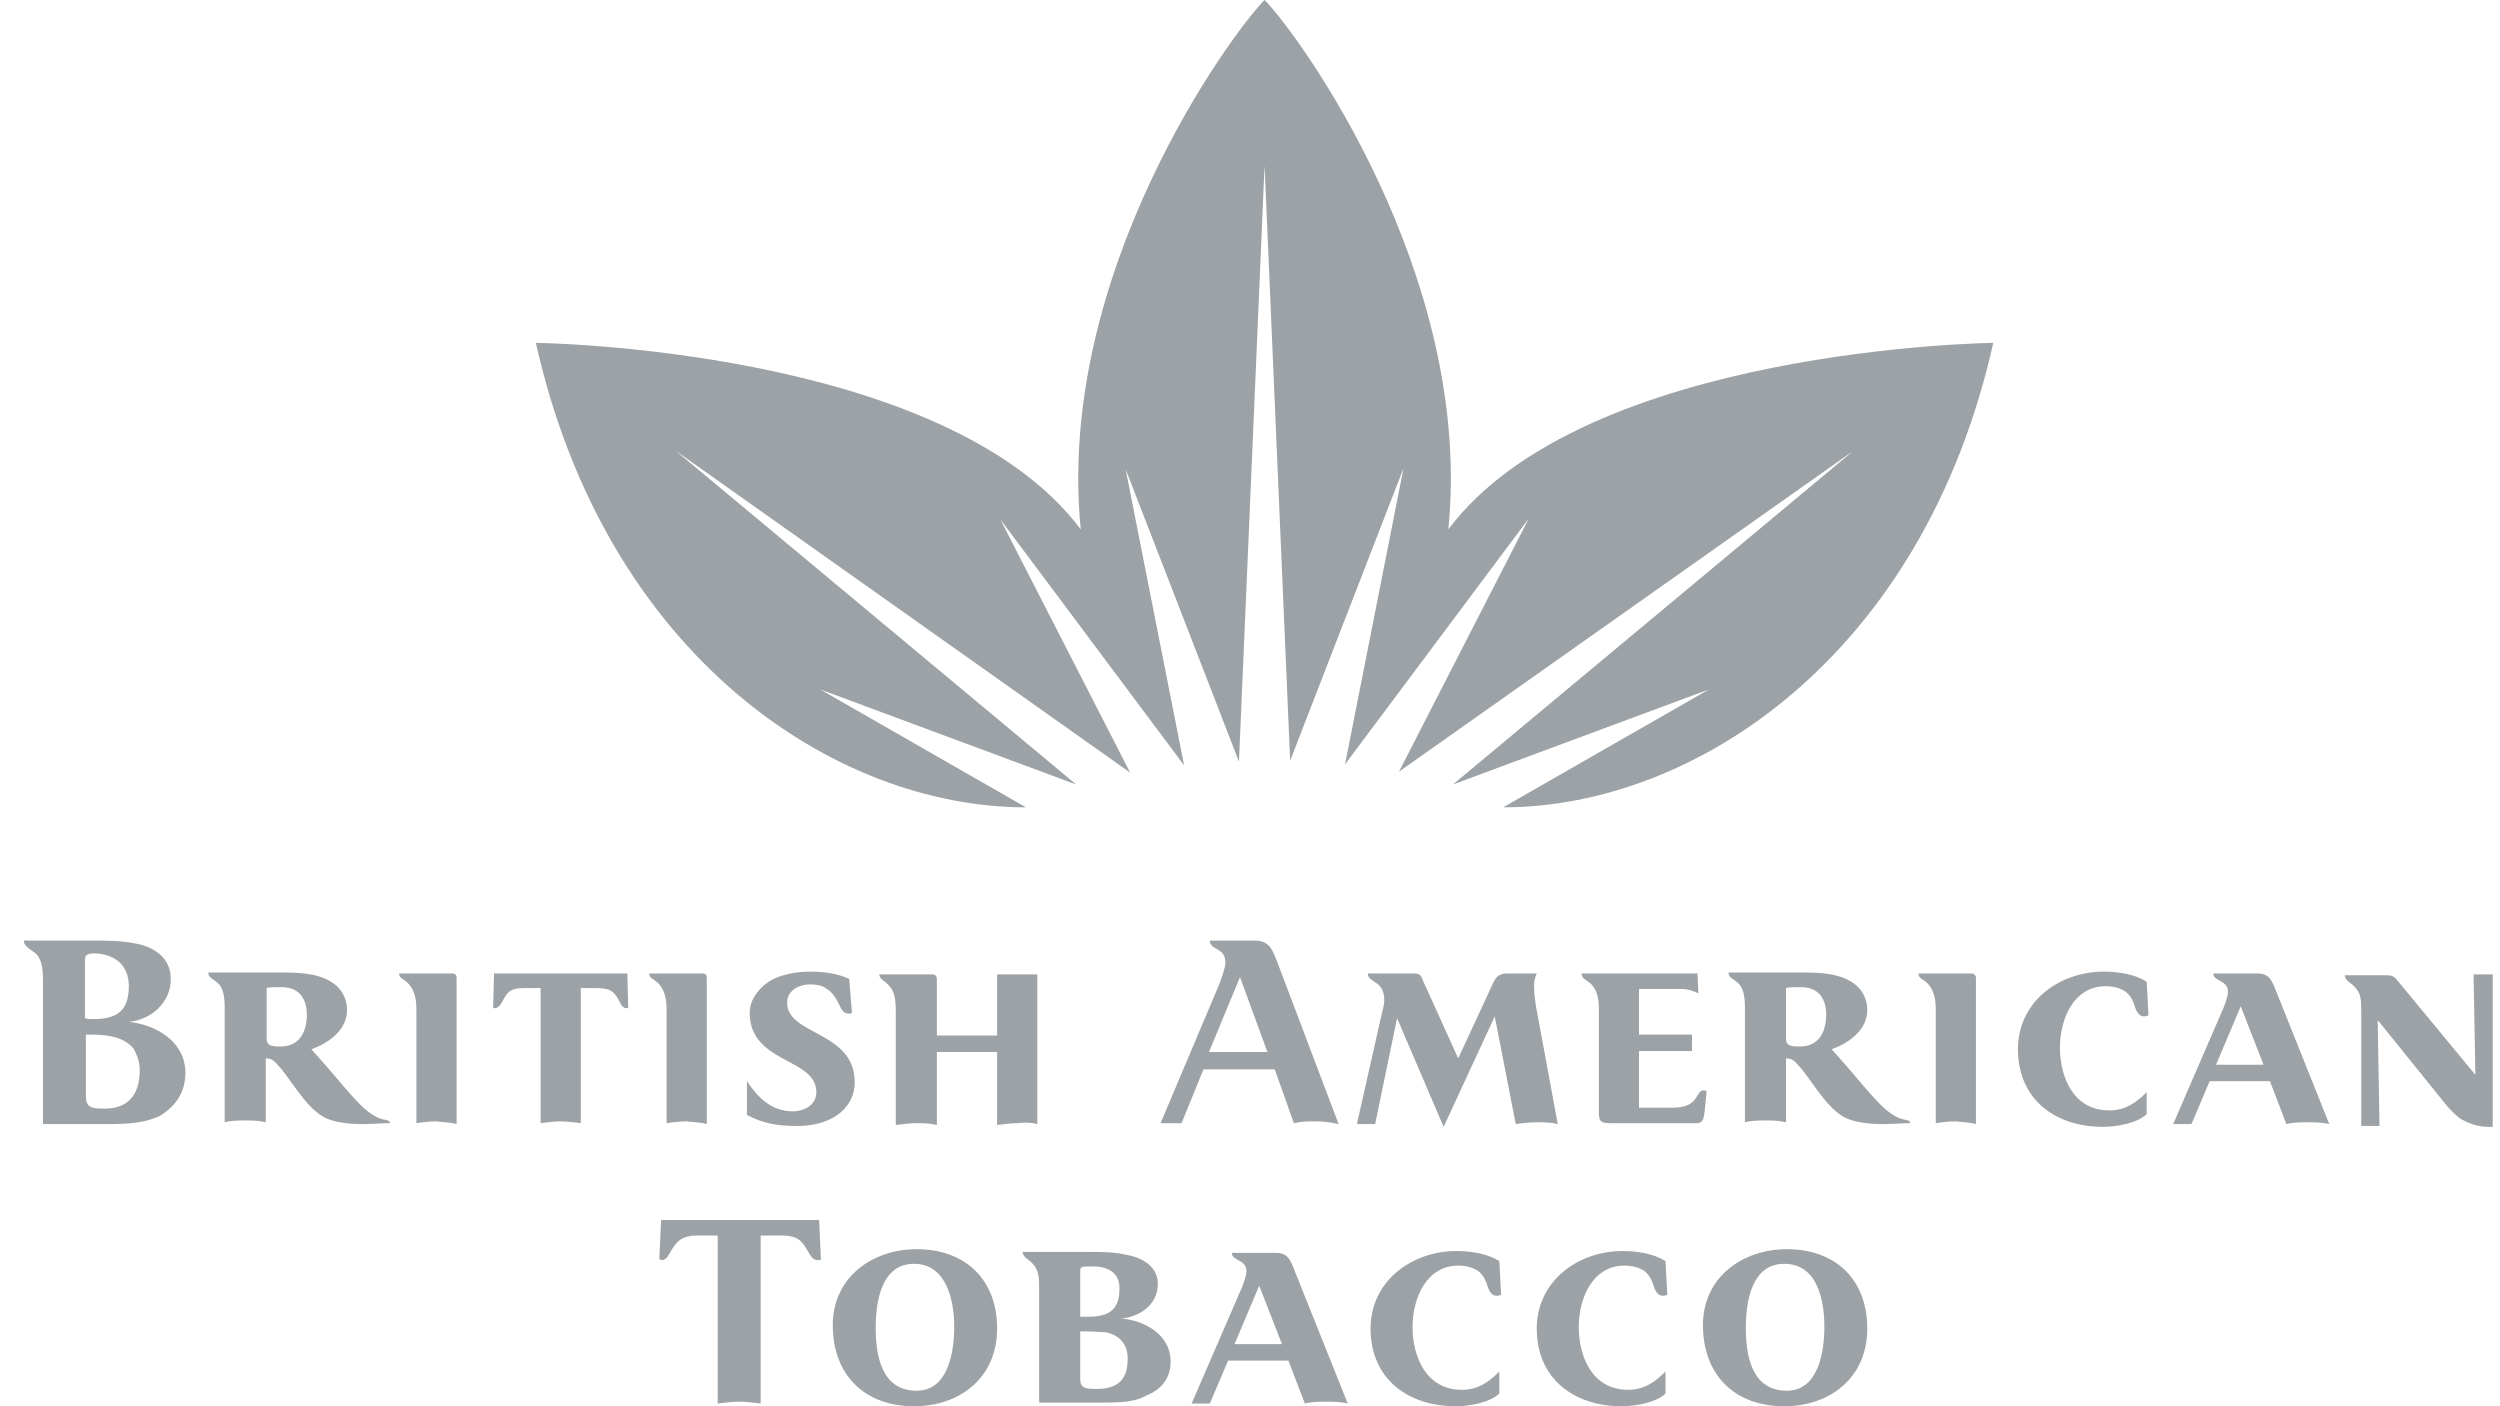  <svg
            width="80"
            height="45"
            viewBox="0 0 80 45"
            fill="none"
            xmlns="http://www.w3.org/2000/svg"
          >
            <path
              d="M26.269 40.296L26.211 39.039H21.156L21.097 40.296C21.127 40.296 21.156 40.325 21.185 40.325C21.331 40.325 21.419 40.12 21.506 39.974C21.711 39.624 21.945 39.536 22.325 39.536H22.967V44.912C23.201 44.883 23.435 44.854 23.669 44.854C23.844 44.854 24.136 44.883 24.341 44.912V39.536H24.983C25.422 39.536 25.626 39.624 25.831 40.004C25.918 40.15 26.006 40.325 26.152 40.325C26.211 40.325 26.24 40.325 26.269 40.296Z"
              fill="#9CA2A6"
            />
            <path
              d="M30.535 42.458C30.535 43.218 30.36 44.503 29.337 44.503C28.197 44.503 28.022 43.364 28.022 42.487C28.022 41.669 28.197 40.442 29.249 40.442C30.301 40.442 30.535 41.64 30.535 42.458ZM31.908 42.516C31.908 40.939 30.885 39.974 29.337 39.974C27.905 39.974 26.649 40.88 26.649 42.4C26.649 44.007 27.671 45 29.249 45C30.739 45 31.908 44.065 31.908 42.516Z"
              fill="#9CA2A6"
            />
            <path
              d="M36.086 43.48C36.086 44.153 35.765 44.445 35.093 44.445C34.713 44.445 34.567 44.416 34.567 44.123V42.604H34.742C34.976 42.604 35.268 42.633 35.385 42.633C35.823 42.721 36.086 43.013 36.086 43.48ZM35.823 41.231C35.823 41.932 35.473 42.136 34.801 42.136C34.713 42.136 34.655 42.136 34.567 42.136V40.676C34.567 40.529 34.626 40.529 34.83 40.529C35.297 40.5 35.823 40.617 35.823 41.231ZM37.46 43.568C37.46 42.721 36.642 42.253 35.882 42.195C36.466 42.136 37.051 41.757 37.051 41.085C37.051 40.529 36.554 40.237 36.028 40.15C35.619 40.062 35.297 40.062 34.801 40.062H32.726C32.726 40.237 32.96 40.325 33.048 40.442C33.252 40.646 33.252 40.939 33.252 41.231V44.883H35.268C35.94 44.883 36.349 44.854 36.7 44.649C37.138 44.474 37.46 44.123 37.46 43.568Z"
              fill="#9CA2A6"
            />
            <path
              d="M41.024 43.013H39.505L40.294 41.143L41.024 43.013ZM43.128 44.912L41.433 40.676C41.287 40.296 41.2 40.091 40.82 40.091H39.417C39.417 40.354 39.885 40.296 39.885 40.676C39.885 40.822 39.797 41.056 39.739 41.202L38.132 44.912H38.716L39.3 43.539H41.229L41.755 44.912C41.988 44.854 42.222 44.854 42.427 44.854C42.66 44.854 42.894 44.854 43.128 44.912Z"
              fill="#9CA2A6"
            />
            <path
              d="M48.036 41.435L47.978 40.354C47.598 40.12 47.102 40.033 46.605 40.033C45.173 40.033 43.858 40.997 43.858 42.516C43.858 44.123 45.056 45 46.576 45C47.014 45 47.686 44.883 47.978 44.591V43.889C47.657 44.211 47.306 44.474 46.78 44.474C45.641 44.474 45.202 43.422 45.202 42.458C45.202 41.552 45.641 40.5 46.663 40.5C46.926 40.5 47.131 40.559 47.306 40.675C47.452 40.792 47.54 40.938 47.627 41.231C47.686 41.377 47.774 41.464 47.89 41.464C48.007 41.464 48.007 41.435 48.036 41.435Z"
              fill="#9CA2A6"
            />
            <path
              d="M53.354 41.435L53.296 40.354C52.916 40.12 52.419 40.033 51.922 40.033C50.491 40.033 49.176 40.997 49.176 42.516C49.176 44.123 50.374 45 51.893 45C52.332 45 53.004 44.883 53.296 44.591V43.889C52.974 44.211 52.624 44.474 52.098 44.474C50.958 44.474 50.52 43.422 50.52 42.458C50.52 41.552 50.958 40.5 51.981 40.5C52.244 40.5 52.448 40.559 52.624 40.675C52.77 40.792 52.858 40.938 52.945 41.231C53.004 41.377 53.091 41.464 53.208 41.464C53.296 41.464 53.325 41.435 53.354 41.435Z"
              fill="#9CA2A6"
            />
            <path
              d="M58.38 42.458C58.38 43.218 58.204 44.503 57.182 44.503C56.042 44.503 55.867 43.364 55.867 42.487C55.867 41.669 56.042 40.442 57.094 40.442C58.175 40.442 58.38 41.64 58.38 42.458ZM59.753 42.516C59.753 40.939 58.73 39.974 57.182 39.974C55.75 39.974 54.494 40.88 54.494 42.4C54.494 44.007 55.516 45 57.094 45C58.584 45 59.753 44.065 59.753 42.516Z"
              fill="#9CA2A6"
            />
            <path
              d="M4.472 34.248C4.472 35.066 4.063 35.475 3.362 35.475C2.924 35.475 2.748 35.446 2.748 35.066V33.108H2.953C3.391 33.108 3.946 33.166 4.268 33.546C4.385 33.751 4.472 33.985 4.472 34.248ZM4.122 31.559C4.122 32.348 3.742 32.611 2.982 32.611C2.895 32.611 2.807 32.611 2.719 32.582V30.712C2.719 30.566 2.778 30.508 3.041 30.508C3.683 30.537 4.122 30.887 4.122 31.559ZM5.933 34.335C5.933 33.313 4.969 32.787 4.122 32.699C4.794 32.641 5.466 32.115 5.466 31.326C5.466 30.625 4.881 30.274 4.297 30.186C3.829 30.099 3.479 30.099 2.895 30.099H0.762C0.762 30.303 1.054 30.42 1.171 30.537C1.375 30.771 1.375 31.121 1.375 31.501V35.971H3.45C4.209 35.971 4.677 35.913 5.115 35.709C5.553 35.446 5.933 35.007 5.933 34.335Z"
              fill="#9CA2A6"
            />
            <path
              d="M9.819 32.465C9.819 33.02 9.585 33.488 8.972 33.488C8.767 33.488 8.534 33.488 8.534 33.254V31.618C8.621 31.589 8.767 31.589 9.001 31.589C9.235 31.589 9.439 31.647 9.585 31.793C9.732 31.939 9.819 32.173 9.819 32.465ZM12.478 35.913C12.478 35.884 12.449 35.884 12.42 35.855C12.361 35.855 12.332 35.825 12.274 35.825C12.011 35.767 11.718 35.562 11.426 35.241C11.163 34.978 10.813 34.54 10.403 34.072L9.965 33.576C10.462 33.4 11.105 32.991 11.105 32.319C11.105 32.027 10.988 31.764 10.813 31.589C10.403 31.18 9.732 31.121 9.118 31.121H6.664C6.664 31.297 6.839 31.326 6.985 31.472C7.102 31.589 7.19 31.793 7.19 32.232V35.913C7.394 35.855 7.657 35.855 7.862 35.855C8.037 35.855 8.271 35.855 8.504 35.913V33.868C8.621 33.868 8.738 33.897 8.855 34.043C9.264 34.452 9.732 35.387 10.345 35.738C10.696 35.942 11.309 35.972 11.572 35.972C11.806 35.972 12.244 35.942 12.42 35.942C12.478 35.942 12.478 35.942 12.478 35.913Z"
              fill="#9CA2A6"
            />
            <path
              d="M14.611 35.971V31.297C14.611 31.209 14.582 31.15 14.465 31.15H12.77C12.77 31.326 12.945 31.326 13.092 31.501C13.209 31.647 13.325 31.852 13.325 32.29V35.942C13.501 35.913 13.734 35.884 13.968 35.884C14.173 35.913 14.436 35.913 14.611 35.971Z"
              fill="#9CA2A6"
            />
            <path
              d="M20.104 32.261L20.075 31.15H15.809L15.78 32.261C15.809 32.261 15.809 32.261 15.838 32.261C15.926 32.261 16.014 32.173 16.072 32.056C16.247 31.706 16.364 31.618 16.802 31.618H17.299V35.942C17.504 35.913 17.737 35.884 17.942 35.884C18.088 35.884 18.409 35.913 18.585 35.942V31.618H19.081C19.549 31.618 19.666 31.735 19.841 32.085C19.899 32.202 19.958 32.261 20.046 32.261C20.075 32.261 20.104 32.261 20.104 32.261Z"
              fill="#9CA2A6"
            />
            <path
              d="M22.617 35.971V31.297C22.617 31.209 22.587 31.15 22.471 31.15H20.776C20.776 31.326 20.951 31.326 21.097 31.501C21.214 31.647 21.331 31.852 21.331 32.29V35.942C21.506 35.913 21.74 35.884 21.974 35.884C22.178 35.913 22.441 35.913 22.617 35.971Z"
              fill="#9CA2A6"
            />
            <path
              d="M27.35 34.627C27.35 32.991 25.188 33.137 25.188 32.086C25.188 31.676 25.597 31.501 25.918 31.501C26.123 31.501 26.298 31.53 26.415 31.618C26.619 31.735 26.736 31.91 26.824 32.086C26.941 32.348 26.999 32.436 27.175 32.436C27.204 32.436 27.233 32.436 27.262 32.407L27.175 31.326C26.795 31.151 26.386 31.092 25.918 31.092C25.48 31.092 25.071 31.18 24.75 31.326C24.311 31.559 23.99 31.969 23.99 32.407C23.99 34.043 26.123 33.839 26.123 34.949C26.123 35.358 25.743 35.562 25.363 35.562C24.691 35.562 24.253 35.124 23.902 34.598V35.679C24.399 35.942 24.866 36.03 25.451 36.03C26.503 36.059 27.35 35.533 27.35 34.627Z"
              fill="#9CA2A6"
            />
            <path
              d="M33.194 35.971V31.18H31.908V33.137H29.98V31.326C29.98 31.267 29.951 31.18 29.834 31.18H28.139C28.139 31.355 28.343 31.384 28.49 31.589C28.607 31.735 28.665 31.939 28.665 32.348V36.001C28.869 35.971 29.103 35.942 29.337 35.942C29.541 35.942 29.746 35.942 29.98 36.001V33.663H31.908V36.001C32.113 35.971 32.346 35.942 32.58 35.942C32.755 35.913 32.989 35.913 33.194 35.971Z"
              fill="#9CA2A6"
            />
            <path
              d="M40.557 33.663H38.687L39.68 31.267L40.557 33.663ZM42.836 35.971L40.878 30.8C40.703 30.332 40.586 30.099 40.148 30.099H38.716C38.716 30.42 39.213 30.303 39.213 30.8C39.213 30.975 39.096 31.267 39.038 31.443L37.138 35.942H37.81L38.512 34.218H40.791L41.404 35.942C41.638 35.884 41.842 35.884 42.105 35.884C42.368 35.884 42.573 35.913 42.836 35.971Z"
              fill="#9CA2A6"
            />
            <path
              d="M49.848 35.971L49.206 32.494C49.147 32.202 49.089 31.852 49.089 31.559C49.089 31.413 49.118 31.267 49.176 31.15H48.241C47.949 31.15 47.861 31.267 47.745 31.53L46.663 33.868L45.524 31.355C45.466 31.18 45.407 31.15 45.232 31.15H43.771C43.771 31.297 43.888 31.355 44.063 31.472C44.18 31.559 44.297 31.706 44.297 31.998C44.297 32.085 44.268 32.261 44.238 32.348L43.42 35.971H44.005L44.706 32.582L46.196 36.059L47.832 32.524L48.504 35.971C48.68 35.942 48.943 35.913 49.176 35.913C49.41 35.913 49.644 35.913 49.848 35.971Z"
              fill="#9CA2A6"
            />
            <path
              d="M54.611 34.919C54.581 34.919 54.552 34.89 54.523 34.89C54.231 34.89 54.406 35.446 53.529 35.446H52.448V33.634H54.143V33.108H52.448V31.647H53.792C53.997 31.647 54.202 31.706 54.348 31.793L54.318 31.15H50.608C50.608 31.326 50.783 31.355 50.929 31.501C51.046 31.647 51.163 31.822 51.163 32.261V35.533C51.163 35.884 51.192 35.942 51.572 35.942H54.289C54.494 35.942 54.523 35.796 54.552 35.533L54.611 34.919Z"
              fill="#9CA2A6"
            />
            <path
              d="M58.438 32.465C58.438 33.02 58.205 33.488 57.591 33.488C57.386 33.488 57.153 33.488 57.153 33.254V31.618C57.24 31.589 57.386 31.589 57.62 31.589C57.854 31.589 58.058 31.647 58.205 31.793C58.351 31.939 58.438 32.173 58.438 32.465ZM61.126 35.913C61.126 35.884 61.097 35.884 61.068 35.855C61.009 35.855 60.98 35.825 60.922 35.825C60.659 35.767 60.367 35.562 60.074 35.241C59.811 34.978 59.461 34.54 59.052 34.072L58.614 33.576C59.11 33.4 59.753 32.991 59.753 32.319C59.753 32.027 59.636 31.764 59.461 31.589C59.052 31.18 58.38 31.121 57.766 31.121H55.312C55.312 31.297 55.487 31.326 55.633 31.472C55.75 31.589 55.838 31.793 55.838 32.232V35.913C56.042 35.855 56.305 35.855 56.51 35.855C56.685 35.855 56.919 35.855 57.153 35.913V33.868C57.27 33.868 57.386 33.897 57.503 34.043C57.912 34.452 58.38 35.387 58.993 35.738C59.344 35.942 59.958 35.972 60.221 35.972C60.454 35.972 60.892 35.942 61.068 35.942C61.097 35.942 61.126 35.942 61.126 35.913Z"
              fill="#9CA2A6"
            />
            <path
              d="M63.23 35.971V31.297C63.23 31.209 63.172 31.15 63.084 31.15H61.389C61.389 31.326 61.565 31.326 61.711 31.501C61.828 31.647 61.944 31.852 61.944 32.29V35.942C62.12 35.913 62.353 35.884 62.587 35.884C62.792 35.913 63.055 35.913 63.23 35.971Z"
              fill="#9CA2A6"
            />
            <path
              d="M68.752 32.495L68.694 31.413C68.314 31.18 67.817 31.092 67.32 31.092C65.889 31.092 64.574 32.056 64.574 33.576C64.574 35.183 65.772 36.059 67.291 36.059C67.73 36.059 68.402 35.942 68.694 35.65V34.949C68.372 35.27 68.022 35.533 67.496 35.533C66.356 35.533 65.918 34.481 65.918 33.517C65.918 32.611 66.356 31.559 67.379 31.559C67.642 31.559 67.847 31.618 68.022 31.735C68.168 31.852 68.255 31.998 68.343 32.29C68.402 32.436 68.489 32.524 68.606 32.524C68.694 32.524 68.723 32.495 68.752 32.495Z"
              fill="#9CA2A6"
            />
            <path
              d="M72.434 34.072H70.914L71.703 32.202L72.434 34.072ZM74.537 35.971L72.843 31.735C72.697 31.355 72.609 31.15 72.229 31.15H70.827C70.827 31.413 71.294 31.355 71.294 31.735C71.294 31.881 71.207 32.115 71.148 32.261L69.541 35.971H70.126L70.71 34.598H72.638L73.164 35.971C73.398 35.913 73.632 35.913 73.836 35.913C74.07 35.913 74.304 35.913 74.537 35.971Z"
              fill="#9CA2A6"
            />
            <path
              d="M79.767 35.971V31.18H79.154L79.212 34.394L76.7 31.355C76.612 31.238 76.524 31.209 76.378 31.209H75.034C75.034 31.384 75.268 31.472 75.356 31.589C75.56 31.793 75.56 32.027 75.56 32.378V36.03H76.144L76.086 32.641L78.277 35.358C78.423 35.533 78.628 35.738 78.774 35.825C79.008 35.942 79.271 36.059 79.621 36.059H79.767"
              fill="#9CA2A6"
            />
            <path
              d="M40.466 5.296L39.647 24.372L36.019 15.01L37.891 24.49L32.01 16.619L36.165 24.724L21.623 14.425L34.438 25.104L26.246 22.061L32.829 25.835C26.714 25.835 19.399 21.008 17.147 10.972C17.147 10.972 30.225 11.118 34.585 16.941C33.766 8.748 39.413 1.053 40.466 0C41.519 1.053 47.166 8.778 46.347 16.941C50.706 11.118 63.785 10.972 63.785 10.972C61.532 21.008 54.218 25.835 48.102 25.835L54.686 22.061L46.493 25.104L59.309 14.425L44.767 24.694L48.922 16.59L43.041 24.46L44.913 14.98L41.285 24.343L40.466 5.296Z"
              fill="#9CA2A6"
            />
          </svg>